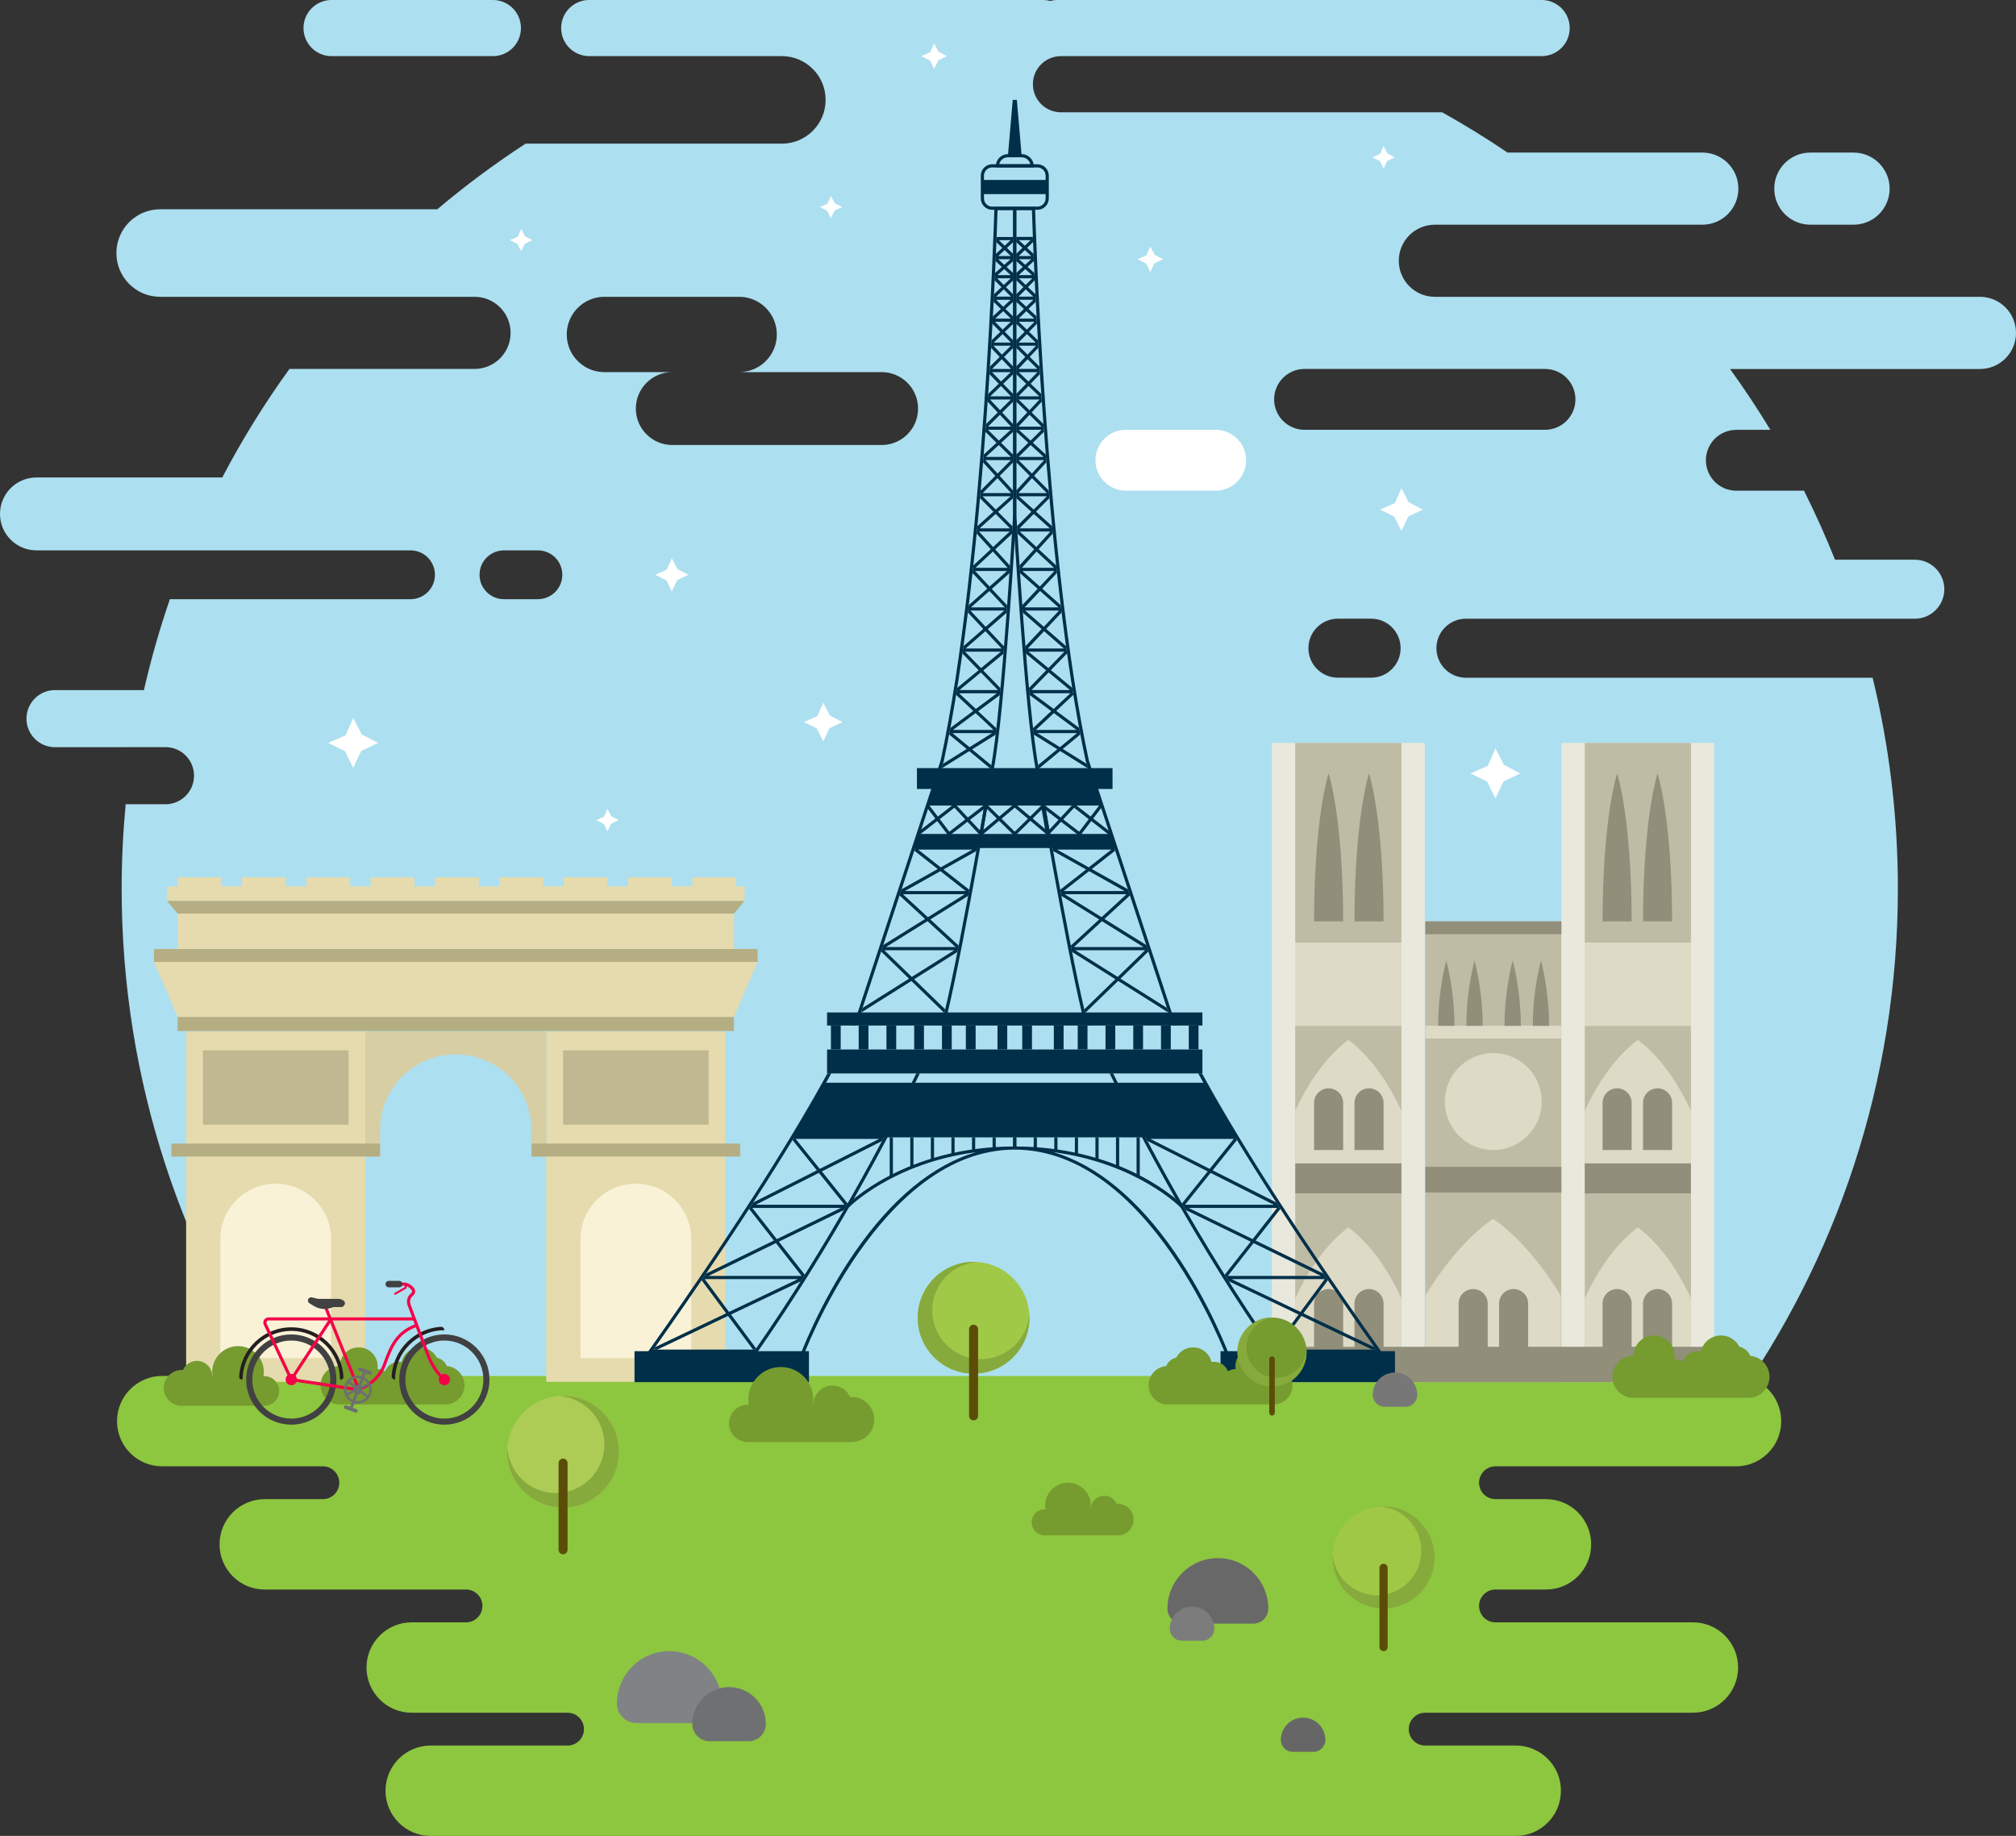<svg width="493" height="449" viewBox="0 0 493 449" fill="none" xmlns="http://www.w3.org/2000/svg">
<rect x="0" y="0" width="493" height="449" fill="#333333" stroke="none"/>
<g clip-path="url(#clip0)">
<path d="M484.187 72.59H445.912H425.267H408.919H389.154H386.992H350.879C346.01 72.59 342.066 68.639 342.066 63.771C342.066 58.899 346.014 54.953 350.879 54.953H389.154H391.274H409.803H416.299C421.169 54.953 425.112 51.002 425.112 46.134C425.112 41.261 421.164 37.315 416.299 37.315H378.024H368.656C363.481 33.807 358.146 30.519 352.67 27.462H329.657H286.258H259.452C255.663 27.462 252.589 24.391 252.589 20.595C252.589 16.804 255.659 13.728 259.452 13.728H286.258H323.043H328.83H329.657H356.463H376.999C380.788 13.728 383.862 10.657 383.862 6.861C383.862 3.071 380.792 -0.005 376.999 -0.005H328.82H306.785H258.615C258.009 -0.005 257.421 0.079 256.862 0.23C256.848 0.23 256.839 0.23 256.824 0.23C256.265 0.084 255.682 -0.005 255.076 -0.005H214.291H184.866H144.086C140.297 -0.005 137.223 3.066 137.223 6.861C137.223 10.652 140.292 13.728 144.086 13.728H170.826H191.202C197.111 13.728 201.9 18.521 201.9 24.428C201.9 30.34 197.111 35.133 191.202 35.133H128.523C120.993 40.043 113.778 45.405 106.934 51.185H39.159C33.251 51.185 28.465 55.978 28.465 61.885C28.465 67.797 33.255 72.59 39.159 72.59H57.129H84.931H116.053C120.922 72.59 124.866 76.541 124.866 81.409C124.866 86.281 120.917 90.227 116.053 90.227H70.783C64.706 98.646 59.197 107.507 54.355 116.773H8.907C3.986 116.777 0 120.771 0 125.69C0 130.615 3.986 134.603 8.907 134.603H34.581H46.05H100.396C103.691 134.603 106.36 137.274 106.36 140.571C106.36 143.868 103.691 146.54 100.396 146.54H41.547C39.051 153.783 36.922 161.2 35.197 168.772H13.453C9.598 168.772 6.472 171.9 6.472 175.757C6.472 179.613 9.598 182.741 13.453 182.741H30.717C30.853 182.732 30.99 182.722 31.126 182.722H40.47C44.325 182.722 47.45 185.85 47.45 189.707C47.45 193.563 44.325 196.691 40.47 196.691H31.131C30.999 196.691 30.867 196.677 30.736 196.672C30.092 203.469 29.749 210.359 29.749 217.324C29.749 264.513 44.785 308.183 70.318 343.81H423.547C449.08 308.178 464.116 264.513 464.116 217.324C464.116 199.551 461.968 182.28 457.94 165.748H358.475C354.494 165.748 351.265 162.517 351.265 158.533C351.265 154.55 354.494 151.318 358.475 151.318H453.897H458.227H468.262C472.243 151.318 475.472 148.087 475.472 144.104C475.472 140.12 472.243 136.889 468.262 136.889H448.741C446.447 131.137 443.909 125.507 441.155 120.009H424.605C420.497 120.009 417.169 116.679 417.169 112.568C417.169 108.457 420.497 105.127 424.605 105.127H432.929C429.846 100.024 426.551 95.062 423.072 90.246H425.267H445.912H484.187C489.056 90.246 493 86.295 493 81.427C493 76.541 489.056 72.59 484.187 72.59ZM131.545 146.54H123.235C119.94 146.54 117.27 143.868 117.27 140.571C117.27 137.274 119.94 134.603 123.235 134.603H131.545C134.84 134.603 137.51 137.274 137.51 140.571C137.51 143.868 134.84 146.54 131.545 146.54ZM215.607 108.834H164.401C159.479 108.834 155.493 104.845 155.493 99.921C155.493 94.996 159.479 91.008 164.401 91.008H147.799C142.718 91.008 138.596 86.883 138.596 81.799C138.596 76.715 142.718 72.59 147.799 72.59H180.763C185.844 72.59 189.966 76.715 189.966 81.799C189.966 86.883 185.844 91.008 180.763 91.008H215.602C220.523 91.008 224.509 94.996 224.509 99.921C224.514 104.84 220.528 108.834 215.607 108.834ZM335.302 165.739H327.175C323.194 165.739 319.965 162.508 319.965 158.524C319.965 154.54 323.194 151.309 327.175 151.309H335.302C339.283 151.309 342.512 154.54 342.512 158.524C342.512 162.508 339.283 165.739 335.302 165.739ZM377.826 105.113H319.015C314.907 105.113 311.579 101.783 311.579 97.673C311.579 93.562 314.907 90.232 319.015 90.232H377.826C381.935 90.232 385.262 93.562 385.262 97.673C385.262 101.783 381.93 105.113 377.826 105.113Z" fill="#ACDFF0"/>
<path d="M424.543 336.511H39.661C33.56 336.511 28.615 341.459 28.615 347.564C28.615 353.669 33.56 358.616 39.661 358.616H78.956C81.17 358.616 82.966 360.413 82.966 362.628C82.966 364.844 81.17 366.64 78.956 366.64H64.733C58.632 366.64 53.687 371.588 53.687 377.693C53.687 383.798 58.632 388.746 64.733 388.746H113.965C116.179 388.746 117.974 390.542 117.974 392.758C117.974 394.973 116.179 396.77 113.965 396.77H100.672C94.571 396.77 89.626 401.717 89.626 407.822C89.626 413.927 94.571 418.875 100.672 418.875H138.792C141.006 418.875 142.802 420.672 142.802 422.887C142.802 425.102 141.006 426.899 138.792 426.899H105.321C99.22 426.899 94.275 431.847 94.275 437.952C94.275 444.056 99.22 449.004 105.321 449.004H370.672C376.773 449.004 381.718 444.056 381.718 437.952C381.718 431.847 376.773 426.899 370.672 426.899H348.514C346.3 426.899 344.505 425.102 344.505 422.887C344.505 420.672 346.3 418.875 348.514 418.875H414C420.101 418.875 425.046 413.927 425.046 407.822C425.046 401.717 420.101 396.77 414 396.77H365.703C363.49 396.77 361.694 394.973 361.694 392.758C361.694 390.542 363.49 388.746 365.703 388.746H378.065C384.167 388.746 389.111 383.798 389.111 377.693C389.111 371.588 384.167 366.64 378.065 366.64H365.703C363.49 366.64 361.694 364.844 361.694 362.628C361.694 360.413 363.49 358.616 365.703 358.616H424.543C430.644 358.616 435.589 353.669 435.589 347.564C435.589 341.459 430.644 336.511 424.543 336.511Z" fill="#8DC63F"/>
<path d="M304.726 112.554C304.726 108.444 301.399 105.114 297.29 105.114H275.321C271.213 105.114 267.885 108.444 267.885 112.554C267.885 116.665 271.213 119.995 275.321 119.995H297.29C301.399 120 304.726 116.665 304.726 112.554Z" fill="white"/>
<path d="M381.83 225.34H348.561V338.021H381.83V225.34Z" fill="#BFBCA5"/>
<path d="M365.125 298.076C355.635 304.51 348.561 316.922 348.561 316.922V330.341H365.125H381.689V316.922C381.684 316.922 374.615 304.51 365.125 298.076Z" fill="#DDDAC5"/>
<path d="M348.42 181.693H311.033V338.026H348.42V181.693Z" fill="#E9E8DC"/>
<path d="M342.713 181.693H316.738V230.574H342.713V181.693Z" fill="#BFBCA5"/>
<path d="M342.713 250.864H316.738V284.488H342.713V250.864Z" fill="#BFBCA5"/>
<path d="M324.905 189.152C324.905 189.152 321.352 199.895 321.352 225.34H324.905H328.459C328.459 199.895 324.905 189.152 324.905 189.152Z" fill="#918E7A"/>
<path d="M334.788 189.152C334.788 189.152 331.234 199.895 331.234 225.34H334.788H338.341C338.341 199.895 334.788 189.152 334.788 189.152Z" fill="#918E7A"/>
<path d="M342.713 230.57H316.738V250.864H342.713V230.57Z" fill="#DDDAC5"/>
<path d="M342.713 284.488H316.738V291.952H342.713V284.488Z" fill="#918E7A"/>
<path d="M342.713 271.69C340.767 267.415 336.461 259.354 329.725 254.316C322.994 259.354 318.684 267.415 316.738 271.69V284.493H342.713V271.69Z" fill="#DDDAC5"/>
<path d="M328.459 281.257H321.352V269.725C321.352 267.763 322.94 266.169 324.905 266.169C326.865 266.169 328.459 267.759 328.459 269.725V281.257Z" fill="#918E7A"/>
<path d="M338.341 281.257H331.234V269.725C331.234 267.763 332.823 266.169 334.788 266.169C336.748 266.169 338.341 267.759 338.341 269.725V281.257Z" fill="#918E7A"/>
<path d="M342.713 291.952H316.738V330.345H342.713V291.952Z" fill="#BFBCA5"/>
<path d="M342.713 317.543C340.767 313.268 336.461 305.206 329.725 300.169C322.994 305.206 318.684 313.268 316.738 317.543V330.345H342.713V317.543Z" fill="#DDDAC5"/>
<path d="M328.459 330.345H321.352V318.813C321.352 316.851 322.94 315.257 324.905 315.257C326.865 315.257 328.459 316.847 328.459 318.813V330.345Z" fill="#918E7A"/>
<path d="M338.341 330.345H331.234V318.813C331.234 316.851 332.823 315.257 334.788 315.257C336.748 315.257 338.341 316.847 338.341 318.813V330.345Z" fill="#918E7A"/>
<path d="M363.804 330.345H356.697V318.813C356.697 316.851 358.286 315.257 360.251 315.257C362.211 315.257 363.804 316.847 363.804 318.813V330.345Z" fill="#918E7A"/>
<path d="M373.695 330.345H366.588V318.813C366.588 316.851 368.177 315.257 370.141 315.257C372.101 315.257 373.695 316.847 373.695 318.813V330.345Z" fill="#918E7A"/>
<path d="M419.217 181.693H381.83V338.026H419.217V181.693Z" fill="#E9E8DC"/>
<path d="M413.511 181.693H387.537V230.574H413.511V181.693Z" fill="#BFBCA5"/>
<path d="M413.511 250.864H387.537V284.488H413.511V250.864Z" fill="#BFBCA5"/>
<path d="M405.346 189.152C405.346 189.152 408.9 199.895 408.9 225.34H405.346H401.793C401.793 199.895 405.346 189.152 405.346 189.152Z" fill="#918E7A"/>
<path d="M395.456 189.152C395.456 189.152 399.009 199.895 399.009 225.34H395.456H391.902C391.902 199.895 395.456 189.152 395.456 189.152Z" fill="#918E7A"/>
<path d="M413.511 230.57H387.537V250.864H413.511V230.57Z" fill="#DDDAC5"/>
<path d="M413.511 284.488H387.537V291.952H413.511V284.488Z" fill="#918E7A"/>
<path d="M387.537 271.69C389.483 267.415 393.789 259.354 400.524 254.316C407.255 259.354 411.565 267.415 413.511 271.69V284.493H387.537V271.69Z" fill="#DDDAC5"/>
<path d="M401.793 281.257H408.9V269.725C408.9 267.763 407.311 266.169 405.346 266.169C403.386 266.169 401.793 267.759 401.793 269.725V281.257Z" fill="#918E7A"/>
<path d="M391.902 281.257H399.009V269.725C399.009 267.763 397.421 266.169 395.456 266.169C393.496 266.169 391.902 267.759 391.902 269.725V281.257Z" fill="#918E7A"/>
<path d="M413.511 291.952H387.537V330.345H413.511V291.952Z" fill="#BFBCA5"/>
<path d="M387.537 317.543C389.483 313.268 393.789 305.206 400.524 300.169C407.255 305.206 411.565 313.268 413.511 317.543V330.345H387.537V317.543Z" fill="#DDDAC5"/>
<path d="M401.793 330.345H408.9V318.813C408.9 316.851 407.311 315.257 405.346 315.257C403.386 315.257 401.793 316.847 401.793 318.813V330.345Z" fill="#918E7A"/>
<path d="M391.902 330.345H399.009V318.813C399.009 316.851 397.421 315.257 395.456 315.257C393.496 315.257 391.902 316.847 391.902 318.813V330.345Z" fill="#918E7A"/>
<path d="M381.83 225.34H348.561V228.467H381.83V225.34Z" fill="#918E7A"/>
<path d="M381.83 250.864H348.561V253.992H381.83V250.864Z" fill="#DDDAC5"/>
<path d="M381.83 285.363H348.561V291.642H381.83V285.363Z" fill="#918E7A"/>
<path d="M376.822 271.568C378.019 265.13 373.773 258.94 367.339 257.742C360.906 256.545 354.72 260.793 353.523 267.23C352.326 273.668 356.571 279.858 363.005 281.056C369.439 282.253 375.625 278.006 376.822 271.568Z" fill="#DDDAC5"/>
<path d="M353.675 234.93C353.675 234.93 351.682 241.919 351.682 250.897H353.675H355.668C355.668 241.919 353.675 234.93 353.675 234.93Z" fill="#918E7A"/>
<path d="M360.589 234.93C360.589 234.93 358.596 241.919 358.596 250.897H360.589H362.582C362.582 241.919 360.589 234.93 360.589 234.93Z" fill="#918E7A"/>
<path d="M376.829 234.93C376.829 234.93 378.822 241.919 378.822 250.897H376.829H374.836C374.841 241.919 376.829 234.93 376.829 234.93Z" fill="#918E7A"/>
<path d="M369.919 234.93C369.919 234.93 371.912 241.919 371.912 250.897H369.919H367.926C367.926 241.919 369.919 234.93 369.919 234.93Z" fill="#918E7A"/>
<path d="M422.033 329.386H308.213V338.021H422.033V329.386Z" fill="#918E7A"/>
<path d="M89.335 252.28H45.518V337.951H89.335V252.28Z" fill="#E5DBAE"/>
<path d="M85.228 256.88H49.627V275.068H85.228V256.88Z" fill="#BFB891"/>
<path d="M80.979 332.142H53.881V303.047C53.881 295.56 59.949 289.492 67.427 289.492C74.91 289.492 80.974 295.564 80.974 303.047V332.142H80.979Z" fill="#F9F2D7"/>
<path d="M177.401 252.28H133.584V337.951H177.401V252.28Z" fill="#E5DBAE"/>
<path d="M111.46 248.701H43.432V252.158H111.46H179.494V248.701H111.46Z" fill="#B5AE83"/>
<path d="M173.294 256.88H137.693V275.068H173.294V256.88Z" fill="#BFB891"/>
<path d="M141.947 332.142H169.045V303.047C169.045 295.56 162.977 289.492 155.498 289.492C148.015 289.492 141.952 295.564 141.952 303.047V332.142H141.947Z" fill="#F9F2D7"/>
<path d="M111.46 235.259H37.664L43.431 248.701H111.46H179.494L185.261 235.259H111.46Z" fill="#E5DBAE"/>
<path d="M111.46 232.089H37.664V235.259H111.46H185.261V232.089H111.46Z" fill="#B5AE83"/>
<path d="M111.46 223.435H43.432V232.089H111.46H179.494V223.435H111.46Z" fill="#E5DBAE"/>
<path d="M111.459 220.307H40.836L43.431 223.435H111.459H179.493L182.087 220.307H111.459Z" fill="#B5AE83"/>
<path d="M111.459 216.798H40.836V220.307H111.459H182.087V216.798H111.459Z" fill="#E5DBAE"/>
<path d="M89.336 252.28V282.856H92.941V276.389C92.941 266.155 101.233 257.858 111.461 257.858C121.689 257.858 129.98 266.155 129.98 276.389V282.856H133.585V252.28H89.336Z" fill="#D8CEA4"/>
<path d="M117.086 214.555H106.359V217.32H117.086V214.555Z" fill="#E5DBAE"/>
<path d="M101.355 214.555H90.629V217.32H101.355V214.555Z" fill="#E5DBAE"/>
<path d="M85.623 214.555H74.897V217.32H85.623V214.555Z" fill="#E5DBAE"/>
<path d="M69.89 214.555H59.164V217.32H69.89V214.555Z" fill="#E5DBAE"/>
<path d="M54.158 214.555H43.432V217.32H54.158V214.555Z" fill="#E5DBAE"/>
<path d="M180.015 214.555H169.289V217.32H180.015V214.555Z" fill="#E5DBAE"/>
<path d="M164.283 214.555H153.557V217.32H164.283V214.555Z" fill="#E5DBAE"/>
<path d="M148.551 214.555H137.824V217.32H148.551V214.555Z" fill="#E5DBAE"/>
<path d="M132.818 214.555H122.092V217.32H132.818V214.555Z" fill="#E5DBAE"/>
<path d="M92.941 279.681H41.918V282.856H92.941V279.681Z" fill="#B5AE83"/>
<path d="M181.007 279.681H129.984V282.856H181.007V279.681Z" fill="#B5AE83"/>
<path d="M205.587 250.812H203.199V256.668H205.587V250.812Z" fill="#002F49"/>
<path d="M212.372 250.812H209.984V256.668H212.372V250.812Z" fill="#002F49"/>
<path d="M219.161 250.812H216.773V256.668H219.161V250.812Z" fill="#002F49"/>
<path d="M225.948 250.812H223.561V256.668H225.948V250.812Z" fill="#002F49"/>
<path d="M232.739 250.812H230.352V256.668H232.739V250.812Z" fill="#002F49"/>
<path d="M238.583 250.812H236.195V256.668H238.583V250.812Z" fill="#002F49"/>
<path d="M246.316 250.812H243.928V256.668H246.316V250.812Z" fill="#002F49"/>
<path d="M197.826 330.453H155.16V338.021H197.826V330.453Z" fill="#002F49"/>
<path d="M341.136 330.453H298.471V338.021H341.136V330.453Z" fill="#002F49"/>
<path d="M248.533 278.153H247.758V280.739H248.533V278.153Z" fill="#002F49"/>
<path d="M243.504 278.153H242.729V281.007H243.504V278.153Z" fill="#002F49"/>
<path d="M238.475 278.153H237.699V281.464H238.475V278.153Z" fill="#002F49"/>
<path d="M233.44 278.153H232.664V282.287H233.44V278.153Z" fill="#002F49"/>
<path d="M228.41 278.153H227.635V283.477H228.41V278.153Z" fill="#002F49"/>
<path d="M223.381 278.153H222.605V285.424H223.381V278.153Z" fill="#002F49"/>
<path d="M218.352 278.153H217.576V287.71H218.352V278.153Z" fill="#002F49"/>
<path d="M272.059 187.854H248.148H224.232V192.952H228.143L226.804 197.016H236.9H241.107H248.148H255.184H259.391H269.488L268.148 192.952H272.059V187.854Z" fill="#002F49"/>
<path d="M271.767 203.953H260.707H256.401H248.148H239.889H235.583H224.523L223.391 207.396H235.583H239.278H248.148H257.012H260.707H272.9L271.767 203.953Z" fill="#002F49"/>
<path d="M248.148 247.614H202.254V250.812H248.148H294.043V247.614H248.148Z" fill="#002F49"/>
<path d="M248.148 256.673H202.254V262.528H248.148H294.043V256.673H248.148Z" fill="#002F49"/>
<path d="M293.093 250.812H290.705V256.668H293.093V250.812Z" fill="#002F49"/>
<path d="M286.306 250.812H283.918V256.668H286.306V250.812Z" fill="#002F49"/>
<path d="M279.519 250.812H277.131V256.668H279.519V250.812Z" fill="#002F49"/>
<path d="M272.728 250.812H270.34V256.668H272.728V250.812Z" fill="#002F49"/>
<path d="M265.939 250.812H263.551V256.668H265.939V250.812Z" fill="#002F49"/>
<path d="M260.097 250.812H257.709V256.668H260.097V250.812Z" fill="#002F49"/>
<path d="M252.364 250.812H249.977V256.668H252.364V250.812Z" fill="#002F49"/>
<path d="M294.733 264.8H285.112H272.872H248.143H223.415H211.175H201.553C199.457 268.558 196.89 272.993 193.76 278.153H211.175H216.618H248.143H279.673H285.117H302.531C299.401 272.993 296.83 268.558 294.733 264.8Z" fill="#002F49"/>
<path d="M287.214 306.17C278.217 293.166 268.13 284.888 257.611 281.779C277.987 284.483 288.568 295.174 288.69 295.296L289.249 294.755C289.108 294.609 285.686 291.106 278.885 287.555C272.619 284.286 262.203 280.387 248.149 280.387C221.239 280.387 207.185 294.614 207.044 294.755L207.603 295.296C207.721 295.174 218.292 284.479 238.687 281.774C228.168 284.883 218.076 293.161 209.079 306.165C200.294 318.869 195.57 331.737 195.523 331.869L196.252 332.132C196.435 331.624 215.162 281.158 248.149 281.158C281.141 281.158 299.863 331.624 300.046 332.132L300.774 331.869C300.727 331.742 296.004 318.869 287.214 306.17Z" fill="#002F49"/>
<path d="M248.533 278.153H247.758V280.739H248.533V278.153Z" fill="#002F49"/>
<path d="M253.563 278.153H252.787V281.007H253.563V278.153Z" fill="#002F49"/>
<path d="M258.596 278.153H257.82V281.464H258.596V278.153Z" fill="#002F49"/>
<path d="M263.627 278.153H262.852V282.287H263.627V278.153Z" fill="#002F49"/>
<path d="M268.654 278.153H267.879V283.477H268.654V278.153Z" fill="#002F49"/>
<path d="M273.686 278.153H272.91V285.424H273.686V278.153Z" fill="#002F49"/>
<path d="M278.719 278.153H277.943V287.71H278.719V278.153Z" fill="#002F49"/>
<path d="M240.138 204.786L236.589 200.976L232.006 204.494L229.195 200.802L224.758 204.255L224.283 203.643L228.725 200.186L226.492 197.251L227.108 196.781L229.336 199.711L233.472 196.494L236.673 199.932L241.656 196.104L240.138 204.786ZM229.811 200.327L232.152 203.403L236.058 200.403L233.393 197.538L229.811 200.327ZM237.209 200.501L239.644 203.116L240.556 197.933L237.209 200.501Z" fill="#002F49"/>
<path d="M255.921 204.786L254.398 196.104L259.381 199.932L262.582 196.494L266.718 199.711L268.946 196.781L269.562 197.251L267.329 200.186L271.771 203.643L271.296 204.255L266.859 200.802L264.048 204.494L259.465 200.976L255.921 204.786ZM259.997 200.407L263.903 203.408L266.243 200.332L262.662 197.548L259.997 200.407ZM255.508 197.933L256.42 203.116L258.854 200.501L255.508 197.933Z" fill="#002F49"/>
<path d="M256.965 204.932L251.964 200.732L248.142 204.494L244.321 200.732L240.133 204.25L239.635 203.657L243.762 200.186L240.829 197.294L241.374 196.739L244.363 199.683L248.142 196.508L251.922 199.683L255.437 196.221L256.965 204.932ZM244.923 200.233L248.147 203.408L251.372 200.233L248.147 197.524L244.923 200.233ZM252.519 200.186L255.832 202.971L254.925 197.816L252.519 200.186Z" fill="#002F49"/>
<path d="M266.099 187.953L265.718 186.8L259.894 183.169L264.191 179.623C264.087 179.092 263.989 178.551 263.89 178.01L258.296 173.852L262.48 169.93C262.386 169.361 262.296 168.787 262.202 168.208L256.98 163.891L260.938 159.813C260.853 159.22 260.769 158.623 260.689 158.026L255.843 153.802L259.608 149.79C259.533 149.188 259.457 148.586 259.382 147.979L254.865 143.963L258.466 140.12C258.4 139.509 258.329 138.893 258.263 138.281L253.995 134.307L257.455 130.488C257.394 129.881 257.333 129.27 257.276 128.663L253.347 125.136L256.632 121.824C256.576 121.204 256.52 120.583 256.468 119.967L252.877 116.354L255.88 113.062C255.829 112.427 255.777 111.797 255.725 111.162L252.585 108.274L255.293 105.598C255.246 104.958 255.199 104.323 255.152 103.693L252.285 100.862L254.757 98.228C254.715 97.588 254.668 96.953 254.625 96.323L252.04 93.835L254.306 91.498C254.263 90.872 254.226 90.251 254.188 89.635L251.815 87.274L253.906 85.059C253.869 84.433 253.831 83.817 253.798 83.206L251.645 81.136L253.572 79.18C253.54 78.568 253.507 77.962 253.474 77.369L251.514 75.539L253.29 73.808C253.258 73.178 253.229 72.562 253.196 71.951L251.373 70.21L253.032 68.546C253.004 67.939 252.976 67.341 252.947 66.763L251.274 65.272L252.816 63.842C252.787 63.236 252.764 62.643 252.74 62.074L251.166 60.611L252.623 59.205C252.604 58.767 252.59 58.349 252.571 57.94H248.52V59.214L250.033 60.616L248.52 62.074V63.852L250.118 65.277L248.52 66.758V68.555L250.263 70.22L248.52 71.969V73.804L250.39 75.549L248.52 77.374V79.203L250.545 81.146L248.52 83.201V85.082L250.733 87.283L248.52 89.626V91.512L250.94 93.84L248.52 96.337V98.223L251.199 100.871L248.52 103.726V105.589L251.457 108.284L248.52 111.186V113.057L251.805 116.364L248.52 119.962V121.834L252.214 125.15L248.693 128.691C248.726 129.237 248.764 129.848 248.806 130.526L252.896 134.335L249.305 138.3C249.347 138.907 249.384 139.528 249.431 140.163L253.742 143.996L249.981 148.003C250.024 148.61 250.071 149.216 250.113 149.833L254.71 153.84L250.748 158.063C250.795 158.661 250.846 159.263 250.893 159.86L255.824 163.938L251.622 168.26C251.674 168.834 251.73 169.408 251.782 169.972L257.07 173.904L252.618 178.081C252.679 178.617 252.74 179.139 252.802 179.651L258.555 183.24L253.859 187.116C253.897 187.337 253.939 187.553 253.977 187.765C253.981 187.779 253.995 187.863 254.014 187.995L259.246 183.673L266.099 187.953ZM249.135 58.73H252.021L250.607 60.094L249.135 58.73ZM250.616 61.161L252.186 62.615H249.112L250.616 61.161ZM249.164 63.391H252.181L250.701 64.764L249.164 63.391ZM250.715 65.813L252.36 67.28H249.135L250.715 65.813ZM249.116 68.056H252.449L250.827 69.688L249.116 68.056ZM250.837 70.77L252.689 72.539H249.079L250.837 70.77ZM249.131 73.315H252.703L250.954 75.017L249.131 73.315ZM250.973 76.094L252.933 77.919H249.102L250.973 76.094ZM249.112 78.695H252.99L251.105 80.609L249.112 78.695ZM251.119 81.701L253.281 83.779H249.074L251.119 81.701ZM249.088 84.551H253.347L251.283 86.733L249.088 84.551ZM251.297 87.848L253.695 90.232H249.046L251.297 87.848ZM249.107 91.008H253.718L251.495 93.304L249.107 91.008ZM251.514 94.4L254.141 96.925H249.065L251.514 94.4ZM249.093 97.701H254.212L251.749 100.326L249.093 97.701ZM251.768 101.44L254.701 104.342H249.041L251.768 101.44ZM249.145 105.114H254.701L252.021 107.762L249.145 105.114ZM252.045 108.834L255.222 111.75H249.093L252.045 108.834ZM249.079 112.526H255.335L252.341 115.809L249.079 112.526ZM252.364 116.933L256.003 120.597H249.027L252.364 116.933ZM249.159 121.373H256.003L252.778 124.623L249.159 121.373ZM252.811 125.691L256.736 129.213H249.309L252.811 125.691ZM249.366 129.989H256.872L253.436 133.78L249.366 129.989ZM253.483 134.885L257.765 138.874H249.873L253.483 134.885ZM250.019 139.65H257.855L254.292 143.45L250.019 139.65ZM254.339 144.532L258.86 148.549H250.569L254.339 144.532ZM250.71 149.325H258.983L255.26 153.294L250.71 149.325ZM255.312 154.371L260.167 158.604H251.34L255.312 154.371ZM251.523 159.38H260.285L256.379 163.397L251.523 159.38ZM256.44 164.45L261.662 168.768H252.247L256.44 164.45ZM252.501 169.544H261.761L257.666 173.382L252.501 169.544ZM257.718 174.393L263.269 178.523H253.314L257.718 174.393ZM253.69 179.299H263.363L259.199 182.737L253.69 179.299Z" fill="#002F49"/>
<path d="M285.742 247.657C285.728 247.614 285.709 247.567 285.695 247.53L285.356 246.495L274 239.346L280.825 232.719L280.299 231.115L270.076 224.747L276.313 218.999L275.815 217.48L266.987 212.537L272.712 208.045L272.374 207.011H257.352C257.417 207.382 257.488 207.759 257.554 208.14L265.596 212.645L259.274 217.603C259.368 218.101 259.457 218.6 259.551 219.103L268.802 224.864L261.864 231.252C261.967 231.778 262.071 232.3 262.174 232.818L272.755 239.478L265.159 246.857C265.211 247.083 265.262 247.304 265.314 247.52C265.319 247.534 265.347 247.6 265.394 247.708L273.432 239.901L285.742 247.657ZM258.503 207.782H271.777L266.245 212.123L258.503 207.782ZM266.32 213.054L275.002 217.918H260.12L266.32 213.054ZM260.355 218.694H275.495L269.385 224.319L260.355 218.694ZM269.479 225.292L279.641 231.623H262.607L269.479 225.292ZM262.954 232.394H280.04L273.323 238.923L262.954 232.394Z" fill="#002F49"/>
<path d="M311.584 330.063H312.153L318.259 321.828L335.542 330.063H336.51C336.364 329.861 336.228 329.663 336.087 329.461L318.733 321.193L324.731 313.103C324.35 312.548 323.988 312.007 323.617 311.461L307.053 303.395L313.116 295.658C312.769 295.127 312.421 294.591 312.082 294.064L296.543 286.224L302.498 278.811C302.282 278.454 302.075 278.11 301.864 277.758H279.932C280.157 278.186 280.388 278.618 280.618 279.051L295.344 286.482L289.046 294.327C289.351 294.859 289.661 295.395 289.972 295.936L305.854 303.668L299.509 311.762C299.842 312.299 300.181 312.83 300.524 313.371L317.563 321.489L311.41 329.786C311.457 329.88 311.518 329.974 311.584 330.063ZM281.299 278.538H301.713L295.824 285.871L281.299 278.538ZM296.04 286.844L311.485 294.638H289.779L296.04 286.844ZM290.653 295.414H312.313L306.324 303.047L290.653 295.414ZM306.55 304.021L323.048 312.054H300.251L306.55 304.021ZM301.173 312.83H323.965L318.014 320.854L301.173 312.83Z" fill="#002F49"/>
<path d="M247.578 128.715L244.058 125.173L247.752 121.853V119.986L244.466 116.383L247.752 113.077V111.209L244.814 108.307L247.752 105.608V103.745L245.073 100.89L247.752 98.242V96.356L245.331 93.859L247.752 91.531V89.645L245.538 87.298L247.752 85.097V83.215L245.726 81.16L247.752 79.218V77.388L245.881 75.563L247.752 73.818V71.989L246.008 70.239L247.752 68.574V66.777L246.154 65.296L247.752 63.871V62.093L246.239 60.635L247.752 59.233V57.959H243.7C243.686 58.363 243.667 58.786 243.649 59.224L245.106 60.63L243.531 62.093C243.508 62.662 243.479 63.255 243.456 63.861L244.998 65.291L243.324 66.782C243.296 67.365 243.268 67.958 243.24 68.564L244.899 70.23L243.075 71.97C243.047 72.576 243.014 73.197 242.981 73.828L244.758 75.558L242.798 77.388C242.765 77.985 242.732 78.592 242.699 79.199L244.626 81.155L242.473 83.225C242.436 83.836 242.403 84.457 242.365 85.078L244.457 87.293L242.088 89.649C242.05 90.266 242.008 90.886 241.971 91.512L244.236 93.849L241.651 96.338C241.609 96.972 241.566 97.607 241.519 98.247L243.992 100.881L241.129 103.712C241.082 104.347 241.035 104.982 240.988 105.622L243.696 108.298L240.556 111.181C240.504 111.811 240.452 112.446 240.401 113.081L243.399 116.369L239.813 119.981C239.757 120.602 239.705 121.223 239.649 121.843L242.934 125.15L239.009 128.673C238.948 129.284 238.892 129.891 238.831 130.502L242.29 134.321L238.022 138.291C237.956 138.907 237.891 139.518 237.82 140.135L241.421 143.972L236.908 147.984C236.833 148.591 236.758 149.193 236.683 149.8L240.448 153.812L235.606 158.035C235.522 158.637 235.442 159.235 235.357 159.832L239.315 163.905L234.097 168.218C234.003 168.796 233.914 169.37 233.82 169.944L238.003 173.867L232.415 178.024C232.316 178.565 232.213 179.106 232.109 179.638L236.401 183.179L230.572 186.815L230.191 187.967L237.026 183.701L242.257 188.023C242.281 187.897 242.29 187.817 242.295 187.802C242.332 187.591 242.375 187.37 242.412 187.149L237.717 183.273L243.47 179.685C243.531 179.172 243.592 178.65 243.653 178.114L239.202 173.937L244.49 170.005C244.542 169.441 244.598 168.867 244.65 168.293L240.448 163.971L245.378 159.893C245.425 159.296 245.477 158.694 245.524 158.096L241.562 153.873L246.159 149.866C246.206 149.25 246.248 148.638 246.29 148.036L242.53 144.029L246.84 140.196C246.882 139.561 246.925 138.94 246.967 138.333L243.376 134.368L247.465 130.559C247.508 129.872 247.545 129.261 247.578 128.715ZM244.269 58.73H247.155L245.684 60.094L244.269 58.73ZM245.674 61.162L247.183 62.615H244.105L245.674 61.162ZM244.109 63.391H247.127L245.585 64.764L244.109 63.391ZM245.576 65.813L247.155 67.281H243.931L245.576 65.813ZM243.846 68.057H247.179L245.468 69.689L243.846 68.057ZM245.454 70.77L247.211 72.539H243.602L245.454 70.77ZM243.587 73.315H247.16L245.331 75.017L243.587 73.315ZM245.322 76.094L247.193 77.919H243.362L245.322 76.094ZM243.305 78.695H247.183L245.19 80.61L243.305 78.695ZM245.172 81.701L247.216 83.78H243.009L245.172 81.701ZM242.948 84.551H247.207L245.012 86.733L242.948 84.551ZM244.993 87.848L247.244 90.233H242.596L244.993 87.848ZM242.572 91.009H247.183L244.795 93.304L242.572 91.009ZM244.777 94.4L247.226 96.925H242.149L244.777 94.4ZM242.083 97.701H247.202L244.546 100.326L242.083 97.701ZM244.528 101.441L247.249 104.343H241.59L244.528 101.441ZM241.59 105.114H247.146L244.264 107.762L241.59 105.114ZM244.25 108.834L247.202 111.75H241.073L244.25 108.834ZM240.955 112.526H247.211L243.949 115.809L240.955 112.526ZM243.926 116.933L247.268 120.597H240.288L243.926 116.933ZM240.288 121.373H247.132L243.512 124.623L240.288 121.373ZM243.484 125.691L246.981 129.214H239.559L243.484 125.691ZM237.092 182.737L232.927 179.299H242.6L237.092 182.737ZM242.976 178.523H233.021L238.572 174.393L242.976 178.523ZM238.629 173.387L234.535 169.549H243.794L238.629 173.387ZM244.048 168.768H234.633L239.855 164.451L244.048 168.768ZM239.907 163.397L236.001 159.38H244.763L239.907 163.397ZM244.951 158.604H236.123L240.979 154.371L244.951 158.604ZM241.03 153.294L237.308 149.325H245.58L241.03 153.294ZM245.721 148.549H237.43L241.952 144.532L245.721 148.549ZM241.999 143.446L238.436 139.645H246.271L241.999 143.446ZM246.417 138.874H238.525L242.807 134.886L246.417 138.874ZM242.854 133.78L239.418 129.99H246.925L242.854 133.78Z" fill="#002F49"/>
<path d="M238.954 207.006H223.927L223.589 208.041L229.314 212.532L220.482 217.48L219.984 218.999L226.226 224.747L216.002 231.115L215.476 232.719L222.301 239.35L210.945 246.499L210.606 247.525C210.592 247.567 210.569 247.619 210.555 247.661L222.87 239.91L230.903 247.713C230.964 247.572 230.997 247.487 231.006 247.468C231.053 247.271 231.1 247.069 231.147 246.866L223.547 239.482L234.132 232.818C234.235 232.3 234.339 231.783 234.442 231.256L227.5 224.864L236.755 219.098C236.849 218.599 236.938 218.101 237.032 217.602L230.71 212.64L238.752 208.135C238.818 207.758 238.884 207.382 238.954 207.006ZM222.973 238.922L216.256 232.399H233.342L222.973 238.922ZM233.69 231.618H216.656L226.818 225.288L233.69 231.618ZM226.907 224.319L220.797 218.694H235.937L226.907 224.319ZM236.172 217.917H221.29L229.972 213.054L236.172 217.917ZM230.047 212.123L224.515 207.782H237.789L230.047 212.123Z" fill="#002F49"/>
<path d="M216.37 277.762H194.438C194.226 278.115 194.019 278.458 193.803 278.816L199.758 286.228L184.219 294.069C183.88 294.591 183.533 295.131 183.185 295.663L189.248 303.395L172.684 311.461C172.313 312.012 171.946 312.548 171.57 313.103L177.568 321.192L160.214 329.461C160.073 329.663 159.937 329.856 159.791 330.063H160.755L178.038 321.827L184.144 330.063H184.712C184.778 329.969 184.839 329.879 184.905 329.785L178.757 321.489L195.796 313.371C196.134 312.835 196.473 312.298 196.807 311.762L190.461 303.668L206.344 295.936C206.654 295.395 206.964 294.859 207.27 294.327L200.971 286.487L215.693 279.056C215.914 278.623 216.144 278.19 216.37 277.762ZM178.278 320.854L172.332 312.83H195.124L178.278 320.854ZM196.04 312.054H173.244L189.742 304.021L196.04 312.054ZM189.963 303.052L183.974 295.418H205.639L189.963 303.052ZM206.513 294.638H184.811L200.252 286.844L206.513 294.638ZM200.463 285.871L194.574 278.538H214.988L200.463 285.871Z" fill="#002F49"/>
<path d="M224.076 262.528C216.532 278.087 203.047 303.734 184.706 330.063H159.785C181.975 298.697 195.677 276.37 203.273 262.528H202.347C195.315 275.368 182.234 297.036 158.718 330.228L158.285 330.839H185.11L185.228 330.674C203.785 304.068 217.388 278.129 224.937 262.528H224.076Z" fill="#002F49"/>
<path d="M209.242 250.812C209.844 249.472 210.3 248.367 210.605 247.52L230.784 186.161C241.158 137.961 243.753 57.624 243.941 51.407H247.762V125.733C247.734 126.208 244.998 173.523 242.3 187.793C242.23 188.211 235.226 229.779 231.005 247.468C230.977 247.534 230.483 248.715 229.543 250.817H230.389C231.254 248.87 231.71 247.783 231.738 247.708C235.988 229.934 242.991 188.343 243.062 187.929C245.769 173.617 248.505 126.255 248.533 125.756V50.631H243.179L243.17 51.007C243.146 51.854 240.749 136.155 230.032 185.959L209.867 247.271C209.849 247.318 209.435 248.442 208.34 250.817H209.242V250.812Z" fill="#002F49"/>
<path d="M337.573 330.228C314.057 297.032 300.975 275.368 293.944 262.528H293.018C300.613 276.365 314.315 298.697 336.506 330.063H311.584C293.239 303.729 279.748 278.068 272.214 262.528H271.354C278.893 278.11 292.501 304.058 311.062 330.674L311.18 330.839H338.005L337.573 330.228Z" fill="#002F49"/>
<path d="M265.901 250.812H266.747C265.821 248.738 265.337 247.581 265.309 247.525C261.069 229.775 254.066 188.207 253.991 187.784C251.293 173.523 248.562 126.208 248.533 125.752V51.407H252.355C252.543 57.624 255.133 137.962 265.521 186.199L285.695 247.529C285.995 248.376 286.451 249.477 287.053 250.812H287.956C286.86 248.442 286.447 247.323 286.433 247.275L266.273 185.996C255.546 136.155 253.149 51.854 253.126 51.007L253.116 50.631H247.758V125.775C247.786 126.25 250.522 173.617 253.229 187.92C253.3 188.339 260.308 229.93 264.576 247.765C264.599 247.826 265.051 248.898 265.901 250.812Z" fill="#002F49"/>
<path d="M253.686 51.308H242.64C241.098 51.308 239.848 50.057 239.848 48.514V42.965C239.848 41.422 241.098 40.171 242.64 40.171H253.686C255.227 40.171 256.478 41.422 256.478 42.965V48.519C256.478 50.057 255.223 51.308 253.686 51.308ZM242.64 40.947C241.526 40.947 240.623 41.85 240.623 42.965V48.519C240.623 49.634 241.526 50.537 242.64 50.537H253.686C254.8 50.537 255.702 49.634 255.702 48.519V42.965C255.702 41.85 254.8 40.947 253.686 40.947H242.64Z" fill="#002F49"/>
<path d="M256.087 44.013H240.232V47.47H256.087V44.013Z" fill="#002F49"/>
<path d="M252.82 40.947H243.504L243.523 40.542C243.593 38.948 244.895 37.697 246.489 37.697H249.84C251.429 37.697 252.731 38.948 252.806 40.542L252.82 40.947ZM244.35 40.166H251.969C251.744 39.188 250.869 38.468 249.835 38.468H246.484C245.45 38.473 244.58 39.188 244.35 40.166Z" fill="#002F49"/>
<path d="M248.665 24.433H248.162H247.659L246.484 38.082H248.162H249.841L248.665 24.433Z" fill="#002F49"/>
<path d="M109.274 334.103C108.856 333.068 107.944 332.283 106.825 332.048C106.059 330.552 104.503 329.527 102.708 329.527C100.508 329.527 98.67 331.065 98.2 333.125C97.97 333.078 97.735 333.054 97.495 333.054C95.972 333.054 94.684 334.018 94.186 335.368C93.636 335.025 92.992 334.823 92.301 334.818C92.334 334.602 92.353 334.381 92.353 334.155C92.353 331.596 90.28 329.522 87.723 329.522C85.194 329.522 83.14 331.554 83.098 334.08H83.093C80.498 334.08 78.393 336.187 78.393 338.783C78.393 341.379 80.498 343.486 83.093 343.486H108.4V343.463C108.555 343.477 108.715 343.486 108.879 343.486C111.474 343.486 113.58 341.379 113.58 338.783C113.584 336.323 111.685 334.305 109.274 334.103Z" fill="#769B2F"/>
<path d="M285.186 334.103C285.605 333.068 286.517 332.283 287.635 332.048C288.401 330.552 289.957 329.527 291.753 329.527C293.953 329.527 295.79 331.065 296.26 333.125C296.491 333.078 296.726 333.054 296.966 333.054C298.488 333.054 299.776 334.018 300.275 335.368C300.825 335.025 301.469 334.823 302.159 334.818C302.127 334.602 302.108 334.381 302.108 334.155C302.108 331.596 304.181 329.522 306.738 329.522C309.266 329.522 311.32 331.554 311.363 334.08H311.367C313.962 334.08 316.068 336.187 316.068 338.783C316.068 341.379 313.962 343.486 311.367 343.486H286.061V343.463C285.906 343.477 285.746 343.486 285.581 343.486C282.987 343.486 280.881 341.379 280.881 338.783C280.876 336.323 282.77 334.305 285.186 334.103Z" fill="#769B2F"/>
<path d="M428.017 331.61C427.562 330.477 426.565 329.621 425.343 329.362C424.506 327.73 422.809 326.611 420.849 326.611C418.447 326.611 416.436 328.29 415.923 330.543C415.674 330.491 415.416 330.463 415.152 330.463C413.493 330.463 412.078 331.516 411.538 332.993C410.941 332.617 410.236 332.396 409.479 332.391C409.512 332.156 409.536 331.916 409.536 331.667C409.536 328.873 407.275 326.611 404.483 326.611C401.719 326.611 399.477 328.831 399.434 331.587H399.43C396.595 331.587 394.297 333.887 394.297 336.723C394.297 339.559 396.595 341.859 399.43 341.859H427.068V341.831C427.237 341.849 427.411 341.859 427.59 341.859C430.424 341.859 432.723 339.559 432.723 336.723C432.723 334.033 430.654 331.827 428.017 331.61Z" fill="#769B2F"/>
<path d="M64.653 336.563C64.578 336.563 64.508 336.568 64.433 336.572C64.489 336.234 64.526 335.89 64.526 335.538C64.526 332.048 61.697 329.216 58.209 329.216C54.721 329.216 51.892 332.048 51.892 335.538C51.892 335.89 51.929 336.234 51.981 336.568C51.953 336.568 51.925 336.563 51.901 336.563C51.897 336.563 51.897 336.563 51.892 336.563C51.892 334.498 50.218 332.824 48.155 332.824C46.623 332.824 45.307 333.746 44.733 335.067C44.63 335.058 44.526 335.053 44.418 335.053C42.002 335.053 40.047 337.014 40.047 339.427C40.047 341.84 42.007 343.801 44.418 343.801H64.653C66.651 343.801 68.273 342.179 68.273 340.18C68.273 338.186 66.651 336.563 64.653 336.563Z" fill="#769B2F"/>
<path d="M182.84 343.561C182.934 343.561 183.023 343.571 183.117 343.576C183.047 343.152 183 342.715 183 342.273C183 337.88 186.558 334.324 190.943 334.324C195.333 334.324 198.887 337.885 198.887 342.273C198.887 342.715 198.84 343.148 198.774 343.566C198.807 343.566 198.84 343.561 198.878 343.561C198.882 343.561 198.887 343.561 198.887 343.561C198.887 340.965 200.993 338.858 203.587 338.858C205.515 338.858 207.169 340.02 207.893 341.68C208.025 341.671 208.156 341.661 208.288 341.661C211.324 341.661 213.787 344.126 213.787 347.164C213.787 350.203 211.324 352.667 208.288 352.667H182.835C180.32 352.667 178.285 350.631 178.285 348.114C178.285 345.598 180.325 343.561 182.84 343.561Z" fill="#769B2F"/>
<path d="M255.481 369.115C255.546 369.115 255.612 369.119 255.673 369.124C255.622 368.828 255.593 368.522 255.593 368.207C255.593 365.126 258.089 362.624 261.173 362.624C264.252 362.624 266.752 365.121 266.752 368.207C266.752 368.517 266.719 368.818 266.672 369.115C266.696 369.115 266.719 369.11 266.743 369.11C266.747 369.11 266.747 369.11 266.752 369.11C266.752 367.285 268.228 365.808 270.052 365.808C271.406 365.808 272.567 366.622 273.074 367.788C273.168 367.784 273.257 367.774 273.351 367.774C275.485 367.774 277.211 369.505 277.211 371.636C277.211 373.766 275.481 375.497 273.351 375.497H255.485C253.723 375.497 252.289 374.067 252.289 372.299C252.284 370.544 253.713 369.115 255.481 369.115Z" fill="#769B2F"/>
<path d="M137.693 368.705C145.236 368.705 151.352 362.586 151.352 355.038C151.352 347.489 145.236 341.37 137.693 341.37C130.149 341.37 124.033 347.489 124.033 355.038C124.033 362.586 130.149 368.705 137.693 368.705Z" fill="#ADCC56"/>
<path d="M137.693 341.37C137.359 341.37 137.03 341.384 136.701 341.407C142.896 341.812 147.798 346.957 147.798 353.26C147.798 359.826 142.478 365.15 135.916 365.15C129.617 365.15 124.475 360.244 124.071 354.045C124.047 354.374 124.033 354.704 124.033 355.038C124.033 362.586 130.148 368.705 137.693 368.705C145.237 368.705 151.352 362.586 151.352 355.038C151.352 347.489 145.237 341.37 137.693 341.37Z" fill="#87AA3C"/>
<path d="M137.694 380.125C137.087 380.125 136.594 379.631 136.594 379.024V357.827C136.594 357.22 137.087 356.726 137.694 356.726C138.3 356.726 138.794 357.22 138.794 357.827V379.024C138.794 379.631 138.305 380.125 137.694 380.125Z" fill="#5B4D07"/>
<path d="M238.083 335.951C245.627 335.951 251.742 329.832 251.742 322.284C251.742 314.735 245.627 308.616 238.083 308.616C230.539 308.616 224.424 314.735 224.424 322.284C224.424 329.832 230.539 335.951 238.083 335.951Z" fill="#A0C947"/>
<path d="M238.083 308.616C238.417 308.616 238.746 308.63 239.075 308.653C232.88 309.058 227.977 314.203 227.977 320.506C227.977 327.072 233.298 332.396 239.86 332.396C246.158 332.396 251.301 327.49 251.705 321.291C251.728 321.62 251.742 321.95 251.742 322.284C251.742 329.832 245.627 335.951 238.083 335.951C230.539 335.951 224.424 329.832 224.424 322.284C224.424 314.735 230.539 308.616 238.083 308.616Z" fill="#87AA3C"/>
<path d="M238.082 347.371C238.689 347.371 239.182 346.877 239.182 346.27V325.073C239.182 324.466 238.689 323.972 238.082 323.972C237.476 323.972 236.982 324.466 236.982 325.073V346.27C236.982 346.877 237.476 347.371 238.082 347.371Z" fill="#5B4D07"/>
<path d="M311.065 339.131C315.732 339.131 319.516 335.345 319.516 330.674C319.516 326.004 315.732 322.218 311.065 322.218C306.397 322.218 302.613 326.004 302.613 330.674C302.613 335.345 306.397 339.131 311.065 339.131Z" fill="#769B2F"/>
<path d="M311.063 322.218C311.27 322.218 311.472 322.227 311.674 322.241C307.839 322.491 304.807 325.675 304.807 329.574C304.807 333.637 308.097 336.93 312.159 336.93C316.055 336.93 319.237 333.891 319.487 330.058C319.501 330.26 319.51 330.463 319.51 330.67C319.51 335.34 315.726 339.126 311.059 339.126C306.391 339.126 302.607 335.34 302.607 330.67C302.612 326.004 306.396 322.218 311.063 322.218Z" fill="#87AA3C"/>
<path d="M311.064 346.2C311.44 346.2 311.746 345.894 311.746 345.518V332.4C311.746 332.024 311.44 331.719 311.064 331.719C310.688 331.719 310.383 332.024 310.383 332.4V345.518C310.388 345.894 310.688 346.2 311.064 346.2Z" fill="#5B4D07"/>
<path d="M347.156 389.725C352.026 384.852 352.026 376.952 347.156 372.079C342.286 367.206 334.391 367.206 329.521 372.079C324.651 376.952 324.651 384.852 329.521 389.725C334.391 394.598 342.286 394.598 347.156 389.725Z" fill="#9FC945"/>
<path d="M338.343 368.423C338.038 368.423 337.737 368.437 337.441 368.461C343.1 368.832 347.575 373.526 347.575 379.283C347.575 385.28 342.719 390.138 336.726 390.138C330.978 390.138 326.282 385.656 325.911 379.998C325.887 380.299 325.873 380.6 325.873 380.901C325.873 387.791 331.457 393.379 338.343 393.379C345.229 393.379 350.813 387.791 350.813 380.901C350.813 374.011 345.229 368.423 338.343 368.423Z" fill="#87AA3C"/>
<path d="M338.343 403.806C337.788 403.806 337.342 403.355 337.342 402.804V383.45C337.342 382.895 337.793 382.448 338.343 382.448C338.898 382.448 339.344 382.9 339.344 383.45V402.804C339.349 403.359 338.898 403.806 338.343 403.806Z" fill="#5B4D07"/>
<path d="M96.629 316.659C96.545 316.659 96.46 316.616 96.413 316.536C96.347 316.419 96.385 316.268 96.502 316.198L98.97 314.777V314.138C98.97 314.001 99.083 313.893 99.215 313.893C99.351 313.893 99.459 314.001 99.459 314.138V314.919C99.459 315.008 99.412 315.088 99.337 315.13L96.747 316.626C96.714 316.649 96.667 316.659 96.629 316.659Z" fill="#F40348"/>
<path d="M108.667 326.357C102.584 326.357 97.635 331.309 97.635 337.396C97.635 343.482 102.584 348.429 108.667 348.429C114.749 348.429 119.698 343.477 119.698 337.396C119.698 331.309 114.749 326.357 108.667 326.357ZM108.667 346.943C103.407 346.943 99.125 342.659 99.125 337.396C99.125 332.133 103.407 327.848 108.667 327.848C113.926 327.848 118.208 332.133 118.208 337.396C118.208 342.659 113.931 346.943 108.667 346.943Z" fill="#414042"/>
<path d="M96.615 337.395C96.131 337.395 95.74 336.986 95.773 336.502C96.211 330.077 101.357 324.927 107.778 324.49C108.262 324.457 108.671 324.847 108.671 325.332C102.011 325.332 96.615 330.731 96.615 337.395Z" fill="#231F20"/>
<path d="M110.058 337.395C110.058 338.162 109.438 338.783 108.672 338.783C107.906 338.783 107.285 338.162 107.285 337.395C107.285 336.629 107.906 336.008 108.672 336.008C109.438 336.008 110.058 336.629 110.058 337.395Z" fill="#F40348"/>
<path d="M71.233 326.357C65.151 326.357 60.201 331.309 60.201 337.396C60.201 343.482 65.151 348.429 71.233 348.429C77.315 348.429 82.265 343.477 82.265 337.396C82.26 331.309 77.315 326.357 71.233 326.357ZM71.233 346.943C65.973 346.943 61.691 342.659 61.691 337.396C61.691 332.133 65.973 327.848 71.233 327.848C76.493 327.848 80.775 332.133 80.775 337.396C80.77 342.659 76.493 346.943 71.233 346.943Z" fill="#414042"/>
<path d="M83.351 337.395C83.229 337.395 83.135 337.297 83.13 337.179C83.013 330.712 77.72 325.491 71.234 325.491C64.747 325.491 59.454 330.717 59.337 337.179C59.337 337.301 59.238 337.395 59.116 337.395C58.749 337.395 58.462 337.085 58.481 336.723C58.834 329.988 64.418 324.616 71.234 324.616C78.049 324.616 83.633 329.988 83.986 336.723C84.004 337.085 83.713 337.395 83.351 337.395Z" fill="#231F20"/>
<path d="M71.234 338.783C72 338.783 72.621 338.162 72.621 337.395C72.621 336.629 72 336.008 71.234 336.008C70.469 336.008 69.848 336.629 69.848 337.395C69.848 338.162 70.469 338.783 71.234 338.783Z" fill="#F40348"/>
<path d="M108.447 337.701C108.343 337.626 105.941 335.82 104.282 331.474C102.9 327.862 100.423 321.23 99.699 319.283C99.408 318.502 99.483 317.637 99.901 316.974C100.071 316.706 100.287 316.471 100.541 316.282C100.663 316.193 100.743 316.052 100.762 315.897C100.78 315.732 100.729 315.563 100.616 315.44C100.207 314.98 99.573 314.429 98.835 314.429H94.797V313.677H98.835C99.638 313.677 100.451 314.114 101.18 314.947C101.429 315.229 101.551 315.61 101.509 315.986C101.471 316.353 101.279 316.687 100.987 316.899C100.809 317.03 100.658 317.19 100.541 317.383C100.249 317.849 100.198 318.465 100.409 319.029C101.138 320.976 103.61 327.603 104.992 331.215C106.567 335.335 108.875 337.085 108.898 337.104L108.447 337.701Z" fill="#F40348"/>
<path d="M97.627 314.843H95.07C94.633 314.843 94.275 314.486 94.275 314.048C94.275 313.611 94.633 313.253 95.07 313.253H97.627C98.064 313.253 98.421 313.611 98.421 314.048C98.421 314.486 98.064 314.843 97.627 314.843Z" fill="#414042"/>
<path d="M79.961 319.527L79.264 319.808L87.153 339.395L87.851 339.114L79.961 319.527Z" fill="#F40348"/>
<path d="M71.176 338.167L64.516 324.01C64.328 323.61 64.356 323.149 64.591 322.777C64.826 322.406 65.23 322.185 65.672 322.185H101.325V322.937H81.155L71.176 338.167ZM65.672 322.937C65.489 322.937 65.324 323.027 65.23 323.182C65.132 323.337 65.122 323.521 65.198 323.69L71.284 336.624L80.253 322.937H65.672Z" fill="#F40348"/>
<path d="M87.534 340.246L71.172 337.767L71.285 337.019L87.482 339.474C88.075 339.286 92.14 337.856 93.696 333.525C95.379 328.845 96.836 325.642 101.593 323.817L101.861 324.523C97.395 326.235 96.065 329.16 94.406 333.779C92.596 338.816 87.811 340.17 87.609 340.227L87.534 340.246Z" fill="#F40348"/>
<path d="M87.515 341.008C88.146 341.008 88.657 340.496 88.657 339.865C88.657 339.233 88.146 338.722 87.515 338.722C86.884 338.722 86.373 339.233 86.373 339.865C86.373 340.496 86.884 341.008 87.515 341.008Z" fill="#6D6E71"/>
<path d="M87.515 343.27C85.64 343.27 84.107 341.741 84.107 339.86C84.107 339.051 84.394 338.27 84.916 337.654C85.564 336.892 86.509 336.455 87.51 336.455C89.391 336.455 90.918 337.983 90.918 339.865C90.918 341.741 89.391 343.27 87.515 343.27ZM87.515 337.033C86.683 337.033 85.898 337.395 85.362 338.03C84.93 338.538 84.69 339.192 84.69 339.86C84.69 341.417 85.959 342.687 87.515 342.687C89.071 342.687 90.34 341.417 90.34 339.86C90.34 338.303 89.071 337.033 87.515 337.033Z" fill="#6D6E71"/>
<path d="M85.333 337.624L84.975 338.078L89.857 341.94L90.215 341.486L85.333 337.624Z" fill="#6D6E71"/>
<path d="M90.142 338.184L84.504 340.819L84.749 341.344L90.387 338.708L90.142 338.184Z" fill="#6D6E71"/>
<path d="M86.873 340.533L85.582 344.042L86.292 344.304L87.583 340.795L86.873 340.533Z" fill="#6D6E71"/>
<path d="M86.881 345.466L84.394 344.549C84.164 344.465 84.046 344.211 84.131 343.98C84.216 343.75 84.469 343.632 84.7 343.717L87.186 344.634C87.416 344.718 87.534 344.972 87.449 345.203C87.365 345.433 87.111 345.551 86.881 345.466Z" fill="#6D6E71"/>
<path d="M88.762 335.613L87.471 339.122L88.176 339.382L89.468 335.873L88.762 335.613Z" fill="#6D6E71"/>
<path d="M88.174 334.451L90.661 335.368C90.891 335.453 91.009 335.707 90.924 335.937C90.839 336.168 90.586 336.285 90.355 336.201L87.869 335.284C87.638 335.199 87.521 334.945 87.606 334.714C87.69 334.484 87.944 334.366 88.174 334.451Z" fill="#6D6E71"/>
<path d="M76.272 317.303L77.813 317.665H82.791C83.289 317.665 83.769 317.853 84.135 318.187C84.422 318.451 84.45 318.897 84.197 319.194L84.018 319.401C83.882 319.565 83.675 319.659 83.463 319.659H81.503C79.976 320.374 78.189 320.28 76.751 319.401L75.679 318.747C75.402 318.578 75.256 318.253 75.313 317.929C75.397 317.482 75.835 317.2 76.272 317.303Z" fill="#414042"/>
<path d="M462.095 46.135C462.095 41.262 458.146 37.316 453.281 37.316H442.696C437.826 37.316 433.883 41.267 433.883 46.135C433.883 51.007 437.831 54.953 442.696 54.953H453.281C458.146 54.953 462.095 51.002 462.095 46.135Z" fill="#ACDFF0"/>
<path d="M120.532 13.729H81.081C77.293 13.729 74.219 10.658 74.219 6.862C74.219 3.071 77.288 -0.005 81.081 -0.005H120.532C124.32 -0.005 127.394 3.066 127.394 6.862C127.39 10.658 124.32 13.729 120.532 13.729Z" fill="#ACDFF0"/>
<path d="M92.471 181.693L88.339 183.659L86.374 187.793L84.358 183.72L80.273 181.693L84.513 179.83L86.374 175.588L88.457 179.623L92.471 181.693Z" fill="white"/>
<path d="M371.801 189.152L367.669 191.123L365.705 195.257L363.693 191.184L359.604 189.152L363.843 187.294L365.705 183.052L367.787 187.083L371.801 189.152Z" fill="white"/>
<path d="M284.434 63.391L282.31 64.407L281.299 66.528L280.265 64.435L278.164 63.391L280.345 62.436L281.299 60.258L282.371 62.328L284.434 63.391Z" fill="white"/>
<path d="M231.573 13.729L229.448 14.74L228.438 16.866L227.399 14.773L225.303 13.729L227.479 12.774L228.438 10.592L229.505 12.666L231.573 13.729Z" fill="white"/>
<path d="M168.345 140.572L165.595 141.884L164.284 144.636L162.944 141.922L160.223 140.572L163.048 139.335L164.284 136.508L165.675 139.194L168.345 140.572Z" fill="white"/>
<path d="M205.944 50.631L204.083 51.515L203.199 53.377L202.292 51.543L200.449 50.631L202.358 49.794L203.199 47.879L204.134 49.7L205.944 50.631Z" fill="white"/>
<path d="M151.301 200.577L149.44 201.466L148.552 203.328L147.644 201.494L145.807 200.577L147.715 199.739L148.552 197.83L149.492 199.645L151.301 200.577Z" fill="white"/>
<path d="M130.201 58.73L128.344 59.619L127.456 61.481L126.549 59.647L124.711 58.73L126.619 57.893L127.456 55.983L128.396 57.799L130.201 58.73Z" fill="white"/>
<path d="M341.092 38.473L339.231 39.357L338.343 41.22L337.436 39.385L335.598 38.473L337.506 37.631L338.343 35.721L339.283 37.537L341.092 38.473Z" fill="white"/>
<path d="M206.042 176.59L202.836 178.114L201.313 181.321L199.753 178.165L196.58 176.59L199.87 175.146L201.313 171.854L202.93 174.981L206.042 176.59Z" fill="white"/>
<path d="M347.946 124.623L344.402 126.312L342.715 129.858L340.985 126.363L337.479 124.623L341.117 123.024L342.715 119.384L344.501 122.845L347.946 124.623Z" fill="white"/>
<path d="M306.498 397.08H289.158C287.133 397.08 285.492 395.439 285.492 393.412C285.492 386.597 291.015 381.07 297.826 381.07C304.637 381.07 310.16 386.597 310.16 393.412C310.165 395.439 308.524 397.08 306.498 397.08Z" fill="#686868"/>
<path d="M171.715 421.406H155.649C153.012 421.406 150.873 419.266 150.873 416.627C150.873 409.549 156.608 403.811 163.682 403.811C170.756 403.811 176.49 409.549 176.49 416.627C176.49 419.266 174.351 421.406 171.715 421.406Z" fill="#808285"/>
<path d="M183.061 425.836H173.515C171.183 425.836 169.289 423.945 169.289 421.608C169.289 416.636 173.317 412.606 178.286 412.606C183.254 412.606 187.282 416.636 187.282 421.608C187.287 423.945 185.393 425.836 183.061 425.836Z" fill="#6F7072"/>
<path d="M294.047 401.261H288.975C287.367 401.261 286.061 399.959 286.061 398.345C286.061 395.335 288.5 392.894 291.508 392.894C294.517 392.894 296.956 395.335 296.956 398.345C296.956 399.959 295.654 401.261 294.047 401.261Z" fill="#7C7C7C"/>
<path d="M321.201 428.437H316.129C314.522 428.437 313.215 427.134 313.215 425.521C313.215 422.511 315.654 420.07 318.663 420.07C321.671 420.07 324.11 422.511 324.11 425.521C324.115 427.13 322.808 428.437 321.201 428.437Z" fill="#666666"/>
<path d="M343.67 344.046H338.598C336.99 344.046 335.684 342.743 335.684 341.13C335.684 338.12 338.123 335.679 341.131 335.679C344.14 335.679 346.579 338.12 346.579 341.13C346.584 342.743 345.277 344.046 343.67 344.046Z" fill="#777777"/>
</g>
<defs>
<clipPath id="clip0">
<rect width="493" height="449" fill="white"/>
</clipPath>
</defs>
</svg>
